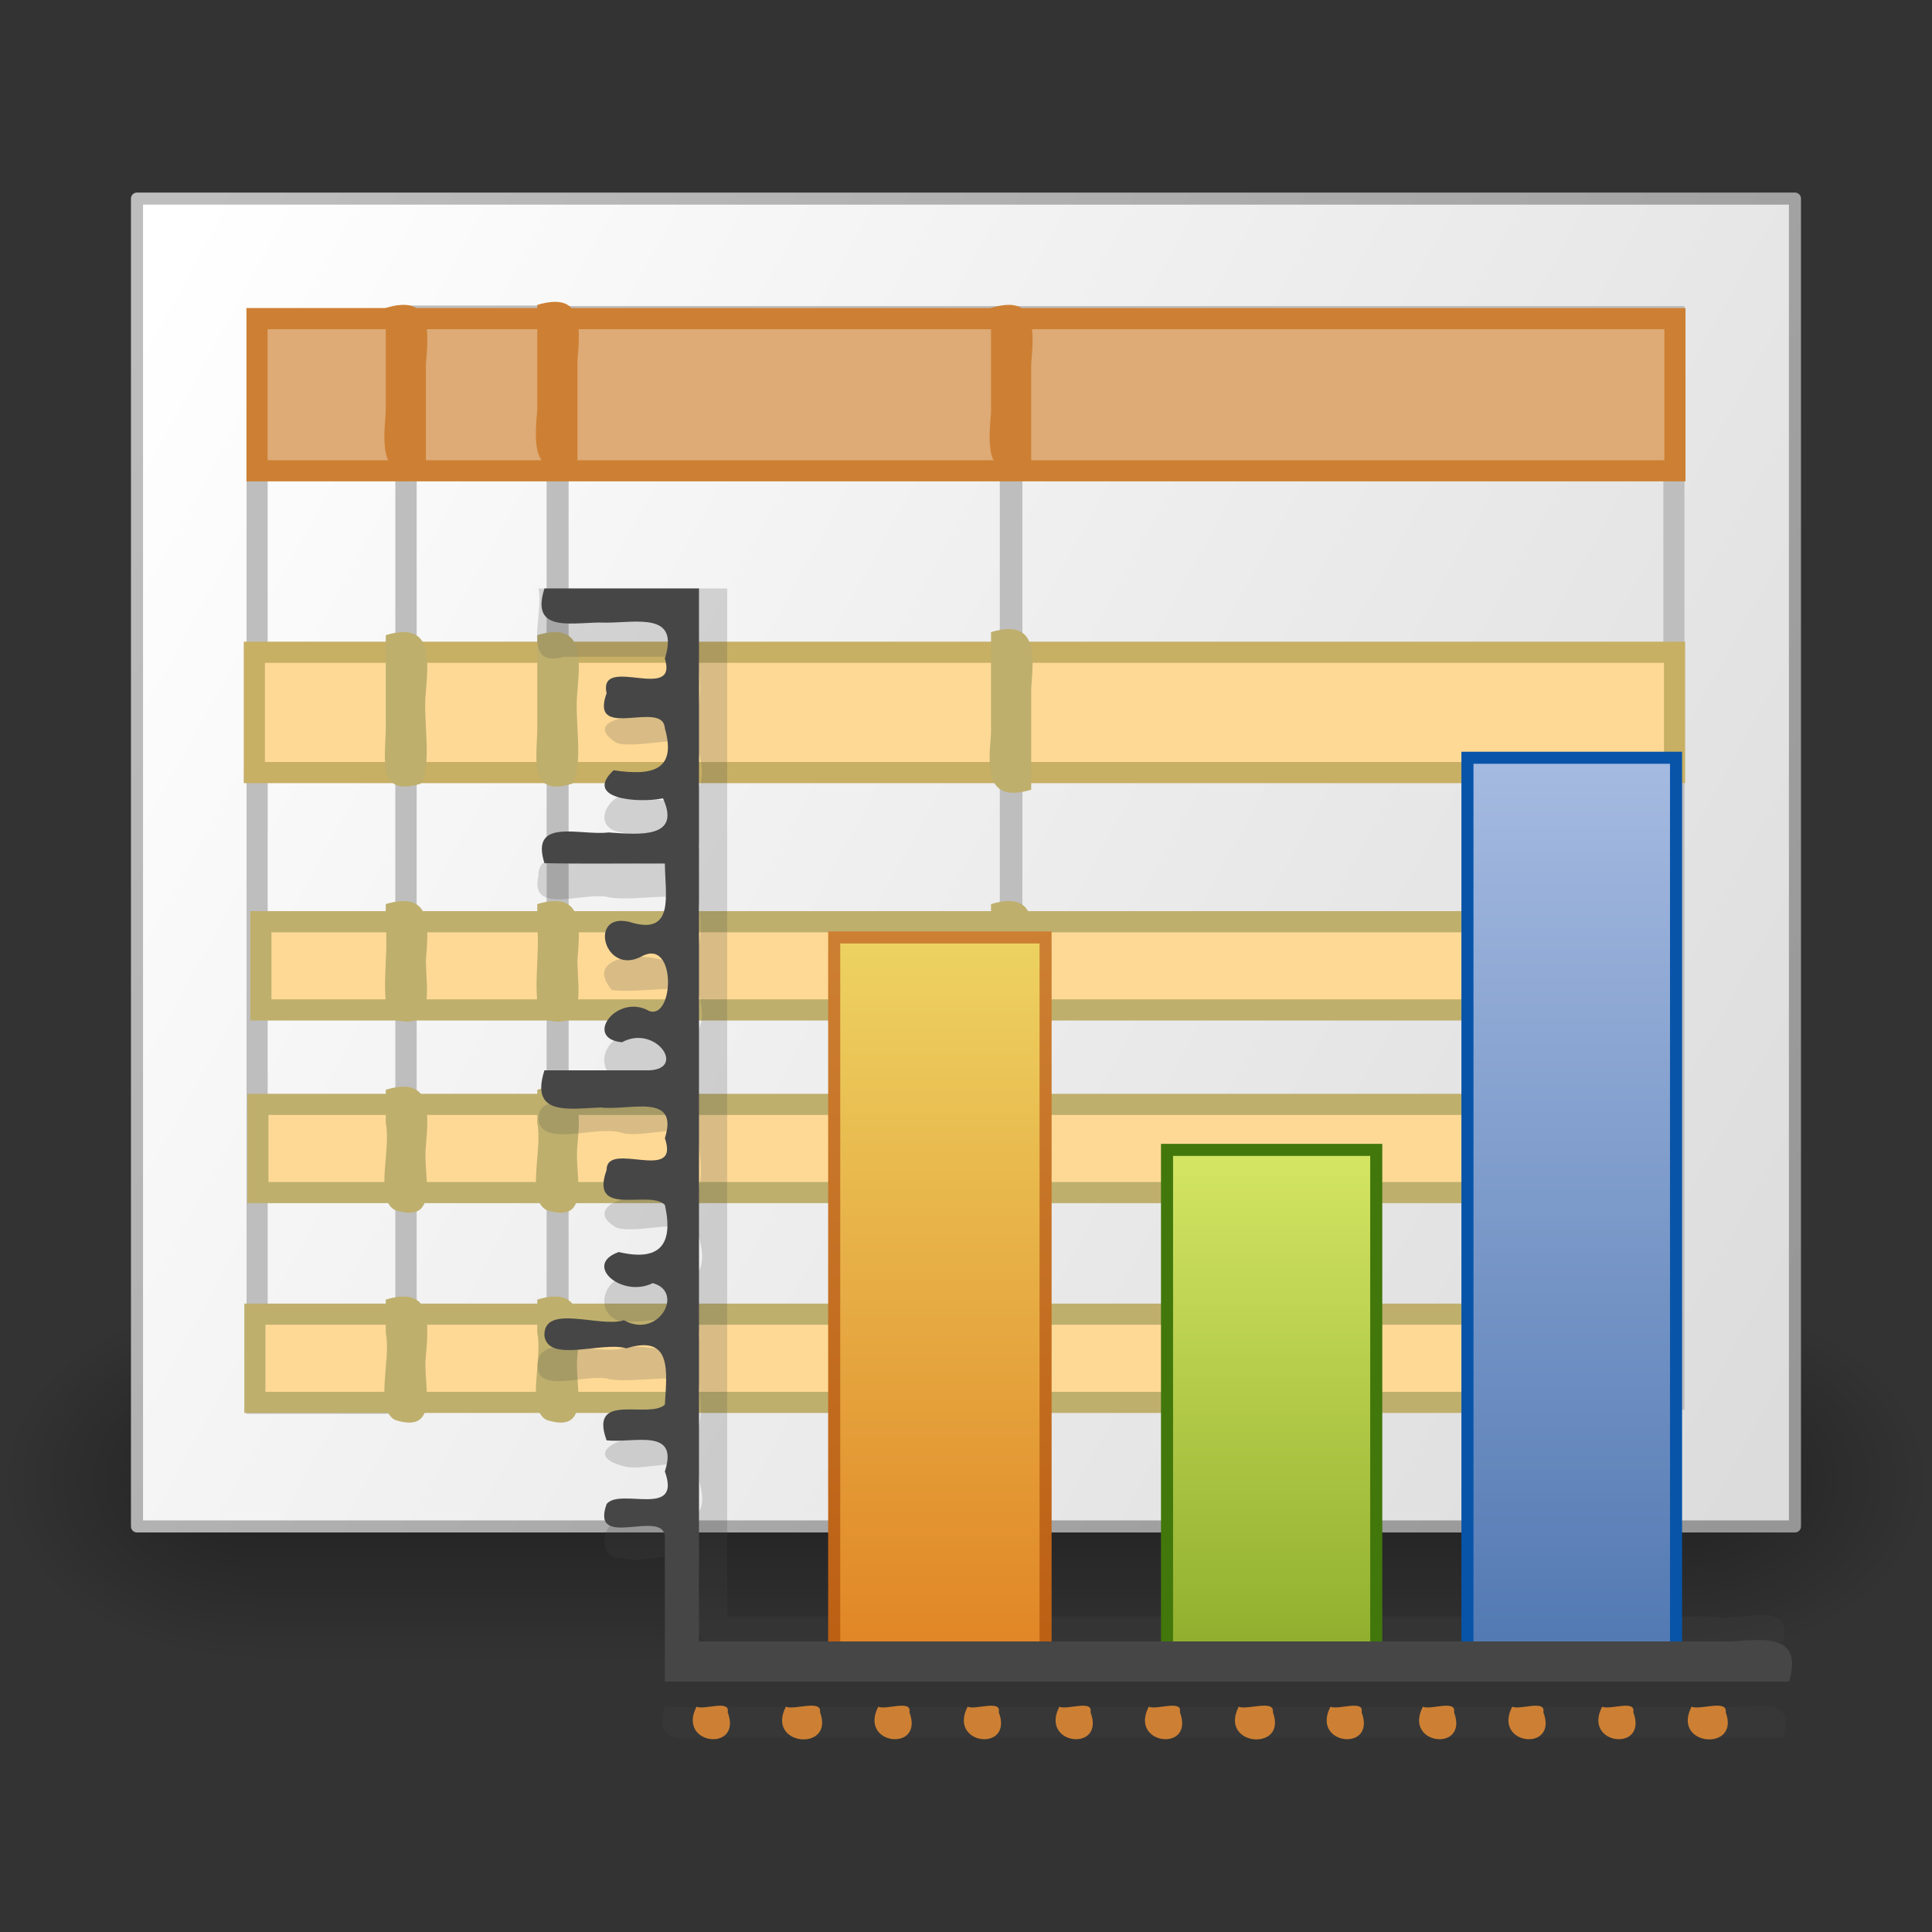 <?xml version="1.0" encoding="UTF-8" standalone="no"?><!DOCTYPE svg PUBLIC "-//W3C//DTD SVG 1.1//EN" "http://www.w3.org/Graphics/SVG/1.1/DTD/svg11.dtd"><svg height="64" version="1.1" viewBox="0 0 64 64" width="64" xmlns="http://www.w3.org/2000/svg" xmlns:xlink="http://www.w3.org/1999/xlink"><rect x="0" y="0" width="64" height="64" fill="#333333" stroke="none"/><defs><linearGradient id="a"><stop offset="0"/><stop offset="1" stop-opacity="0"/></linearGradient><linearGradient gradientTransform="matrix(1.384 0 0 1.36 -9.345 -7.226)" gradientUnits="userSpaceOnUse" id="j" x1="45" x2="45" y1="25" y2="48"><stop offset="0" stop-color="#a7bce2"/><stop offset="1" stop-color="#5077b1"/></linearGradient><linearGradient gradientTransform="matrix(1.38 0 0 1.409 -8.074 -9.551)" gradientUnits="userSpaceOnUse" id="i" x1="37" x2="37" y1="35" y2="48"><stop offset="0" stop-color="#d7e866"/><stop offset="1" stop-color="#8cab2a"/></linearGradient><linearGradient gradientTransform="matrix(1.399 0 0 1.409 -8.569 -9.551)" gradientUnits="userSpaceOnUse" id="h" x1="29" x2="29" y1="30" y2="48"><stop offset="0" stop-color="#edd563"/><stop offset="1" stop-color="#e08223"/></linearGradient><linearGradient gradientTransform="matrix(1.399 0 0 1.409 -8.569 -9.551)" gradientUnits="userSpaceOnUse" id="g" x1="27.945" x2="28.111" y1="30" y2="48"><stop offset="0" stop-color="#cd8033"/><stop offset="1" stop-color="#bb5e12"/></linearGradient><linearGradient gradientTransform="matrix(1.34 0 0 1.579 -6.848 -6.846)" gradientUnits="userSpaceOnUse" id="f" x1="9.414" x2="48.851" y1="9.414" y2="34.939"><stop offset="0" stop-color="#fff"/><stop offset="1" stop-color="#dcdcdc"/></linearGradient><linearGradient gradientTransform="matrix(1.34 0 0 1.579 -6.848 -6.846)" gradientUnits="userSpaceOnUse" id="e" x1="48.851" x2="9.414" y1="34.939" y2="9.414"><stop offset="0" stop-color="#969696"/><stop offset="1" stop-color="#bebebe"/></linearGradient><radialGradient cx="4.993" cy="43.5" gradientTransform="matrix(2.207,0,0,1.6,42.315,-13.886)" gradientUnits="userSpaceOnUse" id="c" r="2.5" xlink:href="#a"/><radialGradient cx="4.993" cy="43.5" gradientTransform="matrix(-2.207,0,0,-1.6,33.529,125.31)" gradientUnits="userSpaceOnUse" id="b" r="2.5" xlink:href="#a"/><linearGradient gradientTransform="matrix(1.101,0,0,1.143,11.486,6)" gradientUnits="userSpaceOnUse" id="d" x1="25.058" x2="25.058" y1="47.028" y2="39.999"><stop offset="0" stop-opacity="0"/><stop offset="0.5"/><stop offset="1" stop-opacity="0"/></linearGradient></defs><g opacity="0.9" transform="matrix(1.525 0 0 1.496 -25.84 -34.327)"><path d="m53.343 51.714h5.508v8h-5.508v-8z" fill="url(#c)" opacity="0.4"/><path d="m22.501 59.714h-5.508v-8h5.508v8z" fill="url(#b)" opacity="0.4"/><path d="m22.501 51.714h30.842v8h-30.842v-8z" fill="url(#d)" opacity="0.4"/></g><path d="m4.538 6.579h54.922v43.986h-54.922v-43.986z" fill="url(#f)" fill-rule="evenodd" stroke="url(#e)" stroke-linecap="round" stroke-linejoin="round" stroke-width="0.4"/><g transform="translate(-2.968e-6 2.067)"><path d="m33.518 8.421h21.933v35.863h-21.933v-35.863z" fill="none" stroke="#bebebe" stroke-linecap="round" stroke-width="0.7"/><path d="m18.486 8.421h14.984v35.865h-14.984v-35.865z" fill="none" stroke="#bebebe" stroke-linecap="round" stroke-width="0.7"/><path d="m8.517 9.42h4.935v34.995h-4.935v-34.995z" fill="none" stroke="#bebebe" stroke-linecap="round" stroke-width="0.7"/><path d="m13.449 8.404h5.008v35.898h-5.008v-35.898z" fill="none" stroke="#bebebe" stroke-linecap="round" stroke-width="0.7"/><path d="m8.514 8.488h46.97v5.04h-46.97v-5.04z" fill="#deaa76" fill-rule="evenodd" stroke="#cd8033" stroke-linecap="round" stroke-width="0.7"/><path d="m8.425 19.539h47.047v3.987h-47.047v-3.987z" fill="#fed995" fill-rule="evenodd" stroke="#c7af64" stroke-linecap="round" stroke-width="0.7"/><path d="m8.642 28.466h46.513c-0.124 0.907 0.241 2.303-0.17 2.922h-46.343v-2.922z" fill="#fed995" fill-rule="evenodd" stroke="#beaf6d" stroke-linecap="round" stroke-width="0.7"/><path d="m8.543 34.517h46.513c-0.124 0.907 0.241 2.303-0.17 2.922h-46.343v-2.922z" fill="#fed995" fill-rule="evenodd" stroke="#beaf6d" stroke-linecap="round" stroke-width="0.7"/><path d="m8.443 41.467h46.513c-0.124 0.907 0.241 2.303-0.17 2.922h-46.343v-2.922z" fill="#fed995" fill-rule="evenodd" stroke="#beaf6d" stroke-linecap="round" stroke-width="0.7"/><path d="m12.779 8.133c1.521-0.455 1.426 0.705 1.33 1.867v3.453c-1.521 0.455-1.426-0.705-1.33-1.867v-3.453z" fill="#cd8033" fill-rule="evenodd" stroke-width="1.33"/><path d="m17.798 8.033c1.521-0.455 1.426 0.705 1.33 1.867v3.453c-1.521 0.455-1.426-0.705-1.33-1.867v-3.453z" fill="#cd8033" fill-rule="evenodd" stroke-width="1.33"/><path d="m32.829 8.133c1.521-0.455 1.426 0.705 1.33 1.867v3.453c-1.521 0.455-1.426-0.705-1.33-1.867v-3.453z" fill="#cd8033" fill-rule="evenodd" stroke-width="1.33"/><path d="m12.779 18.973c1.521-0.455 1.426 0.705 1.33 1.867-0.111 0.963 0.224 2.372-0.17 3.053-1.557 0.491-1.127-1.004-1.16-2.037v-2.883z" fill="#beaf6d" fill-rule="evenodd" stroke-width="1.33"/><path d="m17.798 18.973c1.521-0.455 1.426 0.705 1.33 1.867-0.111 0.963 0.224 2.372-0.17 3.053-1.557 0.491-1.127-1.004-1.16-2.037v-2.883z" fill="#beaf6d" fill-rule="evenodd" stroke-width="1.33"/><path d="m32.829 18.873c1.521-0.455 1.426 0.705 1.33 1.867v3.353c-1.521 0.455-1.426-0.705-1.33-1.867v-3.353z" fill="#beaf6d" fill-rule="evenodd" stroke-width="1.33"/><path d="m12.779 27.882c1.521-0.455 1.426 0.705 1.33 1.867 8e-3 1.045 0.341 2.415-1.188 1.923-0.33-0.736-0.048-2.084-0.142-3.055v-0.735z" fill="#beaf6d" fill-rule="evenodd" stroke-width="1.33"/><path d="m32.829 27.882c1.521-0.455 1.426 0.705 1.33 1.867 0.143 1.161 0.121 2.156-1.33 1.723v-3.59z" fill="#beaf6d" fill-rule="evenodd" stroke-width="1.33"/><path d="m17.798 27.882c1.521-0.455 1.426 0.705 1.33 1.867 8e-3 1.045 0.341 2.415-1.188 1.923-0.33-0.736-0.048-2.084-0.142-3.055v-0.735z" fill="#beaf6d" fill-rule="evenodd" stroke-width="1.33"/><path d="m12.779 34.032c1.521-0.455 1.426 0.705 1.33 1.867-0.118 0.929 0.512 2.606-1.018 2.123-0.701-0.364-0.123-2.009-0.312-2.886v-1.104z" fill="#beaf6d" fill-rule="evenodd" stroke-width="1.33"/><path d="m17.798 34.032c1.521-0.455 1.426 0.705 1.33 1.867-0.118 0.929 0.512 2.606-1.018 2.123-0.701-0.364-0.123-2.009-0.312-2.886v-1.104z" fill="#beaf6d" fill-rule="evenodd" stroke-width="1.33"/><path d="m33.329 34.133c1.521-0.455 1.426 0.705 1.33 1.867-0.118 0.929 0.512 2.606-1.018 2.123-0.701-0.364-0.123-2.009-0.312-2.886v-1.104z" fill="#beaf6d" fill-rule="evenodd" stroke-width="1.33"/><path d="m12.779 40.983c1.521-0.455 1.426 0.705 1.33 1.867-0.118 0.929 0.512 2.606-1.018 2.123-0.701-0.364-0.123-2.009-0.312-2.886v-1.104z" fill="#beaf6d" fill-rule="evenodd" stroke-width="1.33"/><path d="m17.798 40.983c1.521-0.455 1.426 0.705 1.33 1.867-0.118 0.929 0.512 2.606-1.018 2.123-0.701-0.364-0.123-2.009-0.312-2.886v-1.104z" fill="#beaf6d" fill-rule="evenodd" stroke-width="1.33"/><path d="m33.329 40.783c1.521-0.455 1.426 0.705 1.33 1.867-0.118 0.929 0.512 2.606-1.018 2.123-0.701-0.364-0.123-2.009-0.312-2.886v-1.104z" fill="#beaf6d" fill-rule="evenodd" stroke-width="1.33"/></g><g fill-rule="evenodd" transform="translate(-.864 -2.367)"><path d="m18.699 21.863c0.205 0.831-0.605 2.677 0.849 2.26h4.471c-0.016 1.056 0.373 2.518-1.188 2.03-0.832-0.208-2.763 0.065-1.532 0.83 0.795 0.225 2.493-0.453 2.721 0.339 0.375 1.437-0.409 1.716-1.697 1.49-1.157-0.661-2.086 1.006-0.853 1.13 0.751 0.269 2.624-0.584 2.551 0.509-0.12 0.925-1.909 0.182-2.716 0.421-0.777 0.261-2.647-0.572-2.604 0.509-0.318 1.35 1.593 0.472 2.376 0.721 0.916 0.122 2.314-0.239 2.944 0.17 0.113 1.186 0.161 2.306-1.358 1.86-0.93-0.215-2.375 0.033-1.532 1.03 0.893 0.127 2.285-0.245 2.89 0.17 0.387 1.439-0.433 1.673-1.697 1.46-1.222-0.621-1.952 0.9-1.023 1.33 0.795 0.225 2.493-0.453 2.721 0.339-0.037 1.032-1.893 0.244-2.716 0.491-0.777 0.261-2.647-0.572-2.604 0.509 0.12 0.925 1.909 0.182 2.716 0.421 0.777 0.261 2.647-0.572 2.604 0.509 0.158 1.185 0.097 2.15-1.358 1.721-0.911-0.34-2.543 0.275-1.363 0.93 0.795 0.225 2.493-0.453 2.721 0.339 0.414 1.443-0.487 1.571-1.697 1.391-1.222-0.621-1.952 0.9-1.023 1.33 0.795 0.225 2.493-0.453 2.721 0.339 0.148 1.193-1.763 0.328-2.546 0.591-0.822 0.216-2.516-0.44-2.774 0.339-0.301 1.323 1.611 0.434 2.376 0.691 0.916 0.122 2.314-0.239 2.944 0.17 0.113 1.186 0.161 2.306-1.358 1.86-0.929-0.399-2.656 0.428-1.193 0.83 0.751 0.269 2.624-0.584 2.551 0.509 0.458 1.521-0.713 1.412-1.867 1.321-1.186-0.727-1.806 1.272-0.684 1.23 0.751 0.269 2.624-0.584 2.551 0.509 0.204 0.829-0.604 2.671 0.849 2.251h35.061c0.374-1.443-1.524-0.613-2.376-0.83h-32.604v-34.051c-2.083 4.9e-4 -4.169-1e-3 -6.25 7.4e-4z" fill="#464646" opacity="0.2" stroke-width="1.33"/><path d="m28.498 33.422h7.002v23.963h-7.002v-23.963z" fill="url(#h)" stroke="url(#g)" stroke-linecap="round" stroke-width="0.4"/><path d="m39.523 40.458h6.931v16.942h-6.931v-16.942z" fill="url(#i)" stroke="#42770c" stroke-linecap="round" stroke-width="0.4"/><path d="m49.475 27.469h6.91v29.918h-6.91v-29.918z" fill="url(#j)" stroke="#0854a9" stroke-linecap="round" stroke-width="0.4"/><path d="m18.898 21.863c-0.494 1.549 1.03 1.081 2.037 1.13 1.049-1e-3 2.443-0.349 1.953 1.188 0.457 1.484-2.212-0.158-1.93 1.151-0.585 1.615 1.871 0.189 1.93 1.16 0.414 1.443-0.487 1.571-1.697 1.391-1.002 0.934 0.761 1.104 1.635 0.93 0.613 1.341-0.799 1.2-1.804 1.13-0.929 0.118-2.606-0.512-2.123 1.018 1.307 0.027 2.664 4e-3 3.99 0.012 7e-3 1.046 0.343 2.421-1.188 1.93-1.374-0.319-0.808 1.84 0.446 1.13 1.123-0.566 1.05 2.088 0.233 1.83-1.074-0.621-2.208 0.907-0.912 1.03 1.137-0.624 2.232 0.997 0.742 0.93h-3.311c-0.484 1.517 0.792 1.273 1.867 1.23 0.929 0.118 2.606-0.512 2.123 1.018 0.52 1.514-1.931 0.056-1.93 1.051-0.58 1.61 1.424 0.637 1.93 1.16 0.296 1.326-0.18 1.879-1.528 1.56-1.199 0.421 0.102 1.539 1.125 1.03 1.065 0.283 0.202 1.867-0.956 1.23-0.79 0.257-2.66-0.566-2.632 0.509 0.12 0.925 1.909 0.182 2.716 0.421 1.519-0.472 1.341 0.754 1.274 1.867-0.547 0.49-2.523-0.449-1.93 1.181 0.885 0.102 2.41-0.437 1.93 1.03 0.565 1.569-1.484 0.523-1.93 1.081-0.55 1.56 1.905 0.115 1.93 1.1v4.78h37.24c0.455-1.521-0.705-1.426-1.867-1.33h-34.242v-34.881c-1.707 4.2e-4 -3.414-8.1e-4 -5.12 6.2e-4z" fill="#464646" stroke-width="1.33"/></g><g fill-rule="evenodd" stroke-width="1.33" transform="translate(-.864 -2.367)"><path d="m22.891 58.903c-0.5 1.523 1.116 0.929 2.037 1.03h34.998c0.5-1.523-1.116-0.929-2.037-1.03h-34.998z" fill="#464646" opacity="0.2"/><path d="m53.938 58.903c-0.666 1.276 1.537 1.52 1.03 0.181 0.092-0.428-0.794-0.058-1.03-0.181z" fill="#cd8033"/><path d="m56.899 58.903c-0.68 1.314 1.629 1.503 1.13 0.181 0.066-0.432-0.864-0.057-1.13-0.181z" fill="#cd8033"/><path d="m35.958 58.903c-0.666 1.276 1.537 1.52 1.03 0.181 0.092-0.428-0.794-0.058-1.03-0.181z" fill="#cd8033"/><path d="m38.919 58.903c-0.666 1.276 1.537 1.52 1.03 0.181 0.092-0.428-0.794-0.058-1.03-0.181z" fill="#cd8033"/><path d="m44.938 58.903c-0.666 1.276 1.537 1.52 1.03 0.181 0.092-0.428-0.794-0.058-1.03-0.181z" fill="#cd8033"/><path d="m41.899 58.903c-0.68 1.314 1.629 1.503 1.13 0.181 0.066-0.432-0.864-0.057-1.13-0.181z" fill="#cd8033"/><path d="m29.959 58.903c-0.666 1.276 1.537 1.52 1.03 0.181 0.092-0.428-0.794-0.058-1.03-0.181z" fill="#cd8033"/><path d="m32.919 58.903c-0.666 1.276 1.537 1.52 1.03 0.181 0.092-0.428-0.794-0.058-1.03-0.181z" fill="#cd8033"/><path d="m23.939 58.903c-0.666 1.276 1.537 1.52 1.03 0.181 0.092-0.428-0.794-0.058-1.03-0.181z" fill="#cd8033"/><path d="m26.898 58.903c-0.68 1.314 1.629 1.503 1.13 0.181 0.066-0.432-0.864-0.057-1.13-0.181z" fill="#cd8033"/><path d="m47.999 58.903c-0.666 1.276 1.537 1.52 1.03 0.181 0.092-0.428-0.794-0.058-1.03-0.181z" fill="#cd8033"/><path d="m50.959 58.903c-0.666 1.276 1.537 1.52 1.03 0.181 0.092-0.428-0.794-0.058-1.03-0.181z" fill="#cd8033"/></g></svg>